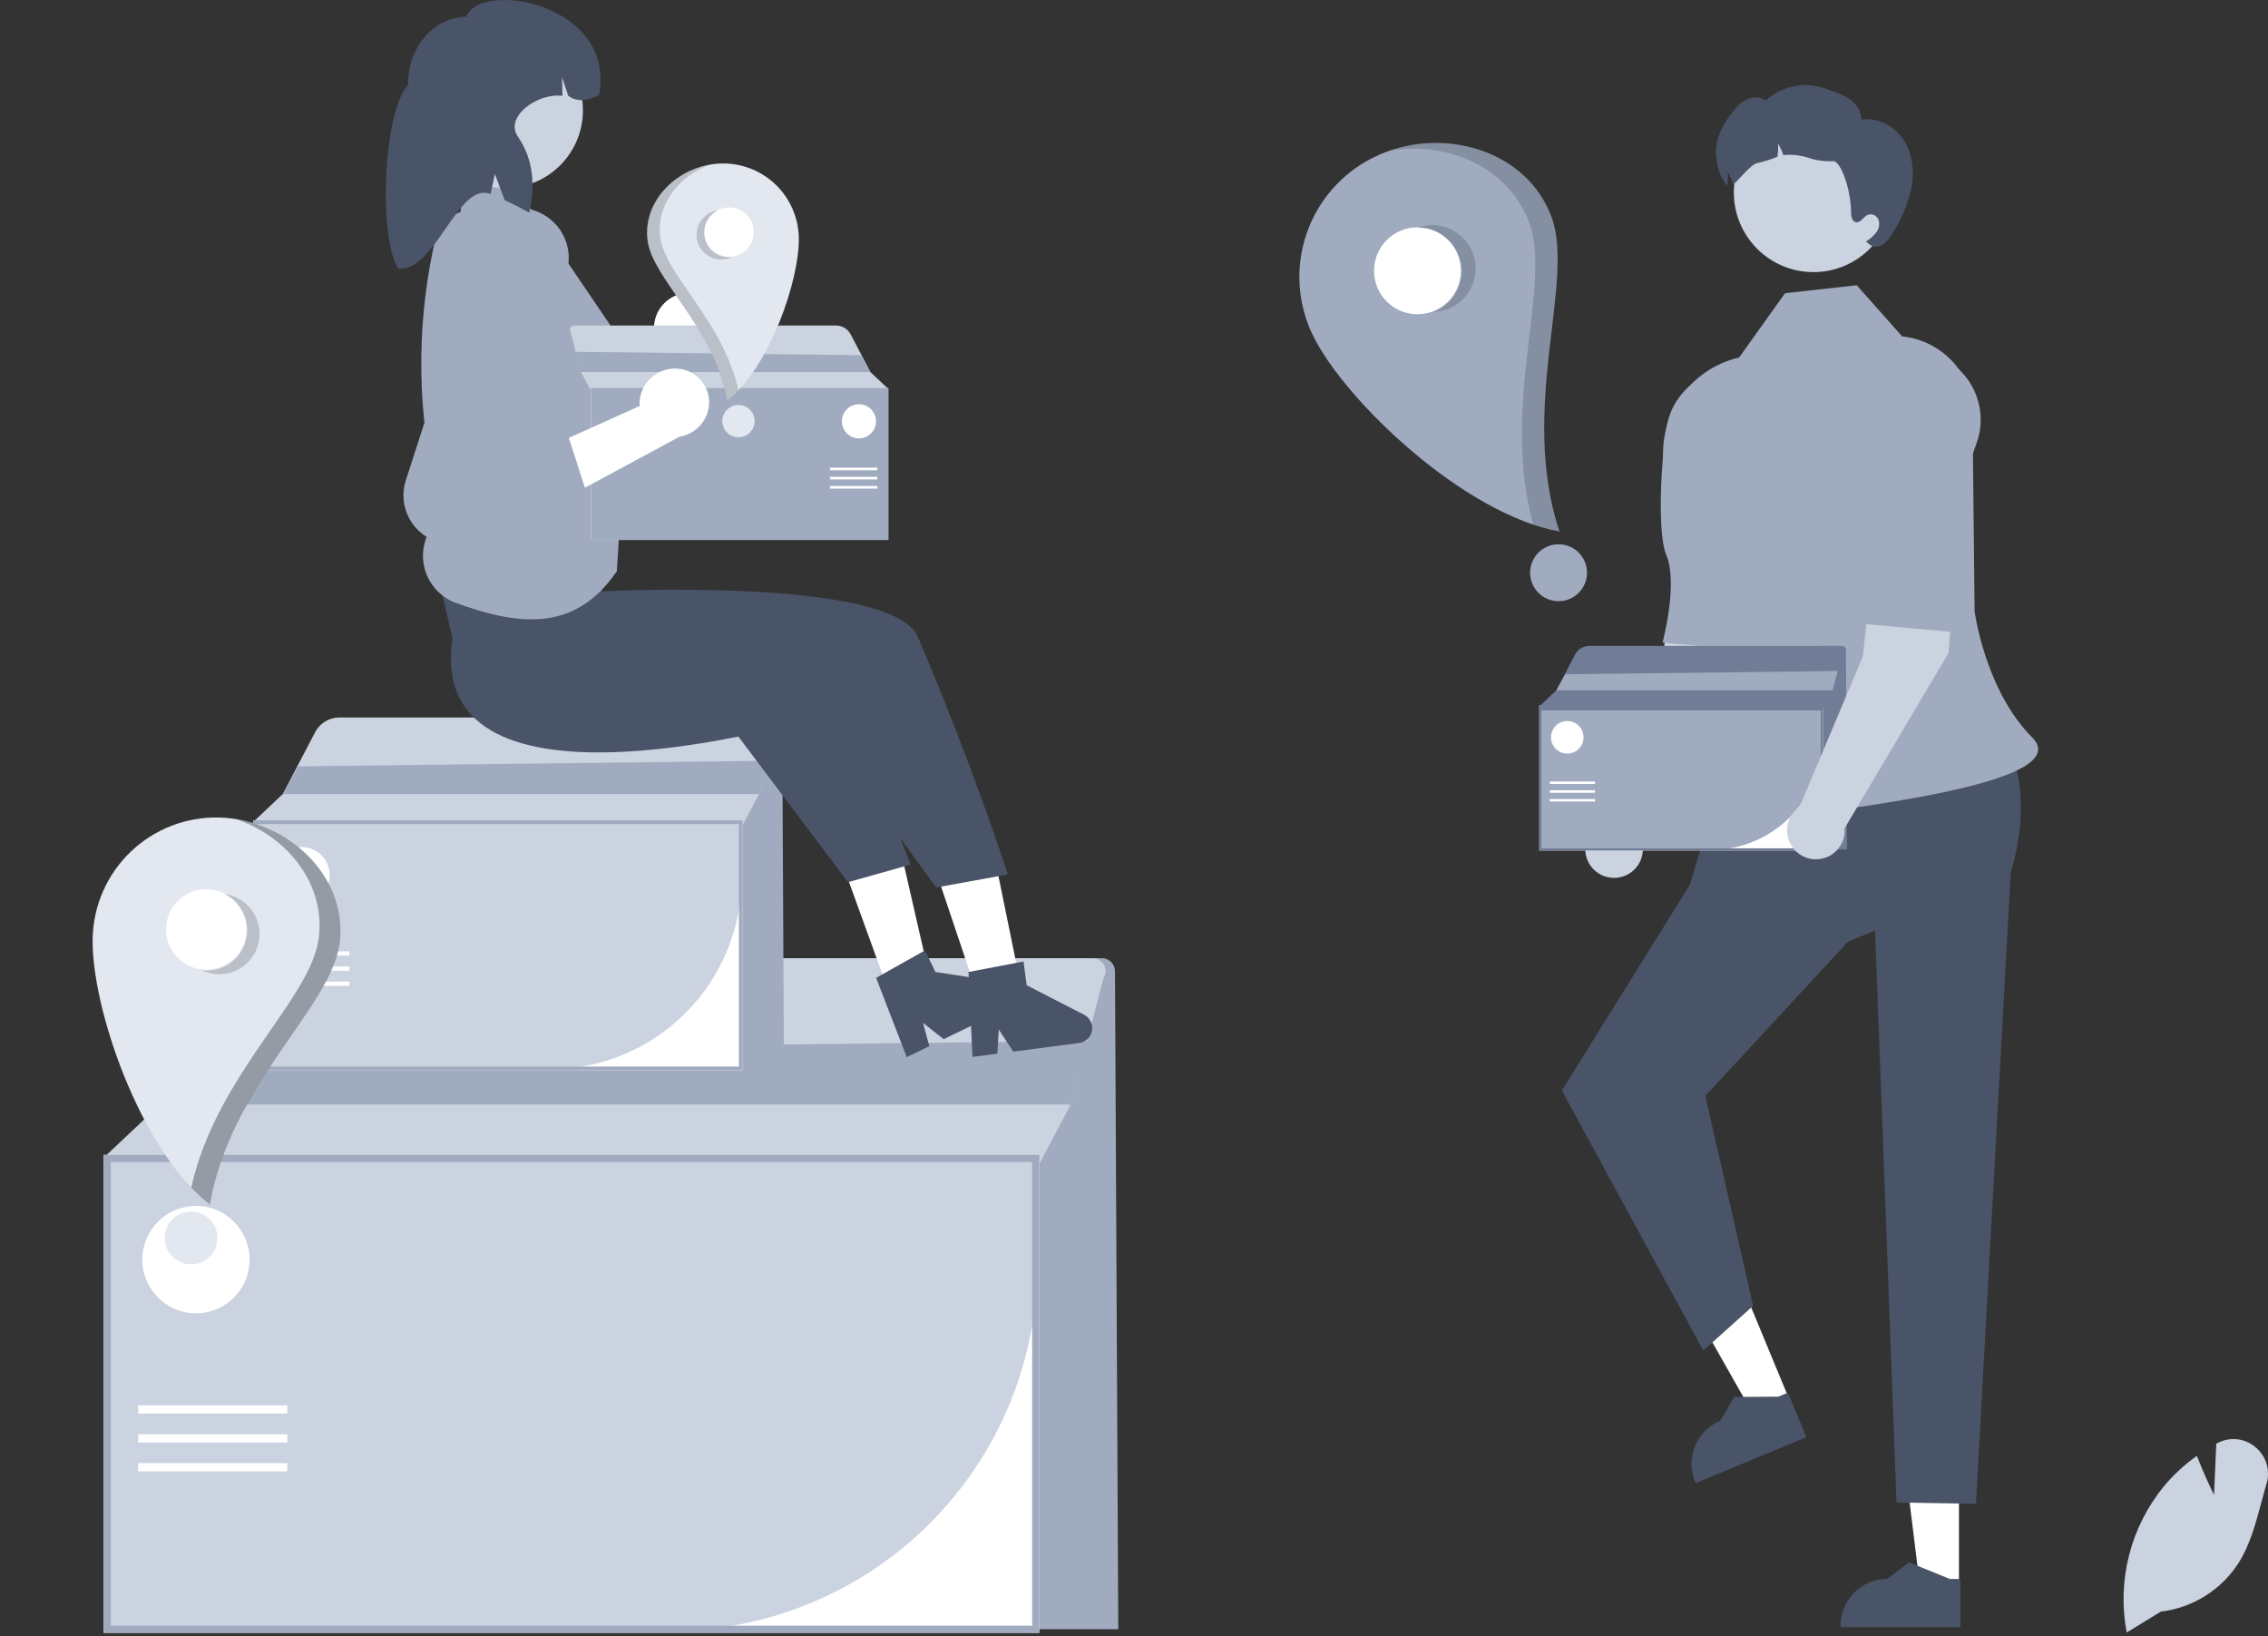 <svg width="348" height="251" viewBox="0 0 348 251" fill="none" xmlns="http://www.w3.org/2000/svg">
<rect x="0" y="0" width="348" height="251" fill="#333333" stroke="none"/>
<g clip-path="url(#clip0_2548_27006)">
<path d="M171.587 249.937H158.219V146.992H169.091C169.617 146.992 170.122 147.201 170.496 147.572C170.869 147.944 171.08 148.448 171.083 148.975L171.587 249.937Z" fill="#A0ABC0"/>
<path d="M159.464 250.486H15.906V177.172H159.464V250.486Z" fill="white"/>
<path d="M102.881 250.214H16.18V177.445H159.192V193.872C159.175 208.81 153.237 223.131 142.68 233.693C132.124 244.256 117.811 250.198 102.881 250.214Z" fill="#CBD2E0"/>
<path d="M169.407 149.916C169.335 150.053 169.279 150.197 169.24 150.347L164.29 169.439L158.92 179.613H16.453V177.079L24.564 169.439L34.026 151.33C34.444 150.53 34.992 149.806 35.649 149.188C37.147 147.778 39.127 146.992 41.184 146.992H167.646C167.989 146.992 168.327 147.081 168.625 147.25C168.924 147.419 169.175 147.662 169.352 147.957C169.529 148.251 169.627 148.586 169.637 148.929C169.647 149.273 169.567 149.613 169.407 149.916Z" fill="#CBD2E0"/>
<path d="M159.464 250.486H15.906V177.172H159.464V250.486ZM16.996 249.396H158.374V178.262H16.996V249.396Z" fill="#A0ABC0"/>
<path d="M166.933 159.684L164.288 169.439H24.562L29.077 161.319L166.933 159.684Z" fill="#A0ABC0"/>
<path d="M44.088 215.586H21.203V216.853H44.088V215.586Z" fill="white"/>
<path d="M44.088 220.023H21.203V221.291H44.088V220.023Z" fill="white"/>
<path d="M44.088 224.457H21.203V225.724H44.088V224.457Z" fill="white"/>
<path d="M30.067 201.472C34.614 201.472 38.299 197.785 38.299 193.236C38.299 188.687 34.614 185 30.067 185C25.521 185 21.836 188.687 21.836 193.236C21.836 197.785 25.521 201.472 30.067 201.472Z" fill="white"/>
<path d="M120.288 163.906H113.297V110.07H118.982C119.258 110.07 119.522 110.179 119.717 110.374C119.912 110.568 120.023 110.832 120.024 111.107L120.288 163.906Z" fill="#A0ABC0"/>
<path d="M113.949 164.192H38.875V125.852H113.949V164.192Z" fill="white"/>
<path d="M84.357 164.051H39.016V125.996H113.804V134.586C113.796 142.398 110.69 149.887 105.17 155.411C99.649 160.935 92.164 164.042 84.357 164.051Z" fill="#CBD2E0"/>
<path d="M119.144 111.6C119.106 111.671 119.077 111.746 119.057 111.825L116.468 121.809L113.66 127.13H39.156V125.804L43.398 121.809L48.346 112.339C48.565 111.92 48.852 111.542 49.195 111.219C49.978 110.481 51.014 110.07 52.089 110.07H118.223C118.402 110.07 118.579 110.117 118.735 110.205C118.892 110.293 119.022 110.421 119.115 110.575C119.208 110.728 119.259 110.904 119.264 111.083C119.269 111.263 119.228 111.441 119.144 111.6Z" fill="#CBD2E0"/>
<path d="M113.949 164.192H38.875V125.852H113.949V164.192ZM39.445 163.621H113.379V126.422H39.445V163.621Z" fill="#A0ABC0"/>
<path d="M117.851 116.711L116.468 121.812H43.398L45.759 117.566L117.851 116.711Z" fill="#A0ABC0"/>
<path d="M53.608 145.945H41.641V146.608H53.608V145.945Z" fill="white"/>
<path d="M53.608 148.266H41.641V148.928H53.608V148.266Z" fill="white"/>
<path d="M53.608 150.582H41.641V151.245H53.608V150.582Z" fill="white"/>
<path d="M46.281 138.563C48.659 138.563 50.586 136.635 50.586 134.256C50.586 131.878 48.659 129.949 46.281 129.949C43.904 129.949 41.977 131.878 41.977 134.256C41.977 136.635 43.904 138.563 46.281 138.563Z" fill="white"/>
<path d="M326.318 250.445L326.274 250.212C325.567 246.31 325.717 242.3 326.715 238.461C327.713 234.623 329.534 231.048 332.052 227.985C333.479 226.278 335.114 224.758 336.92 223.459L337.092 223.335L337.167 223.534C338.065 225.903 339.199 228.276 339.716 229.327L340.064 221.486L340.263 221.38C341.175 220.891 342.212 220.687 343.24 220.793C344.269 220.899 345.242 221.311 346.035 221.976C346.855 222.635 347.459 223.525 347.768 224.53C348.078 225.536 348.08 226.611 347.774 227.618C347.503 228.539 347.247 229.495 347 230.419C346.149 233.595 345.27 236.879 343.566 239.644C342.255 241.724 340.497 243.486 338.419 244.799C336.342 246.113 333.997 246.945 331.556 247.236L326.318 250.445Z" fill="#CBD2E0"/>
<path d="M269.358 84.352L259.435 82.93C256.078 88.545 254.886 103.491 254.886 103.491L245.174 126.588C244.53 127.025 244.014 127.624 243.675 128.325C243.337 129.025 243.189 129.803 243.246 130.578C243.304 131.354 243.564 132.101 244.002 132.744C244.44 133.387 245.039 133.904 245.739 134.241C246.44 134.579 247.217 134.726 247.992 134.668C248.768 134.609 249.514 134.348 250.156 133.909C250.798 133.47 251.313 132.87 251.65 132.169C251.987 131.468 252.133 130.69 252.074 129.914L268.02 103.031L269.358 84.352Z" fill="#CBD2E0"/>
<path d="M267.778 56.789C269.314 57.027 270.778 57.601 272.067 58.469C273.357 59.338 274.439 60.48 275.236 61.815C276.034 63.15 276.528 64.644 276.683 66.192C276.838 67.739 276.651 69.302 276.133 70.768L274.027 76.741C274.027 76.741 272.881 94.724 268.509 99.8L255.094 98.585C255.094 98.585 257.547 89.512 255.664 85.123C254.51 82.434 254.574 73.149 255.711 65.596C255.924 64.224 256.405 62.908 257.127 61.723C257.849 60.537 258.798 59.506 259.918 58.688C261.039 57.87 262.31 57.281 263.659 56.955C265.008 56.629 266.407 56.573 267.778 56.789Z" fill="#A0ABC0"/>
<path d="M300.579 243.384L294.602 243.383L291.758 220.312L300.581 220.313L300.579 243.384Z" fill="white"/>
<path d="M300.789 249.621L282.406 249.62V249.388C282.406 247.489 283.16 245.668 284.502 244.325C285.844 242.983 287.664 242.229 289.561 242.229L292.92 239.68L299.185 242.229L300.789 242.229L300.789 249.621Z" fill="#4A5468"/>
<path d="M274.591 214.788L269.069 217.078L257.609 196.858L265.76 193.477L274.591 214.788Z" fill="white"/>
<path d="M277.17 220.473L260.189 227.518L260.1 227.303C259.374 225.549 259.373 223.578 260.098 221.824C260.824 220.069 262.216 218.675 263.969 217.948L266.095 214.306L272.858 214.26L274.34 213.645L277.17 220.473Z" fill="#4A5468"/>
<path d="M307.407 112.141L264.984 116.575L259.309 135.7L239.656 167.3L261.355 207.19L268.997 200.327L261.662 168.116L283.556 144.466L287.707 142.742L291.003 230.5L303.192 230.701L308.526 133.865C311.089 125.311 310.317 118.247 307.407 112.141Z" fill="#4A5468"/>
<path d="M291.86 51.603L284.897 43.758L273.894 44.981L266.849 54.845C263.1 55.708 259.823 57.975 257.694 61.181C255.564 64.388 254.743 68.288 255.401 72.082C258.135 87.831 267.425 103.107 264.357 110.878C259.701 122.674 259.416 127.485 270.563 125.831C281.709 124.177 319.051 120.365 311.812 113.121C304.572 105.877 302.981 93.772 302.981 93.772L302.691 66.078C302.999 64.408 302.958 62.692 302.571 61.038C302.184 59.384 301.458 57.829 300.441 56.469C299.424 55.11 298.136 53.975 296.659 53.138C295.183 52.3 293.548 51.778 291.86 51.603Z" fill="#A0ABC0"/>
<path d="M278.253 41.746C284.998 41.746 290.467 36.275 290.467 29.525C290.467 22.776 284.998 17.305 278.253 17.305C271.507 17.305 266.039 22.776 266.039 29.525C266.039 36.275 271.507 41.746 278.253 41.746Z" fill="#CBD2E0"/>
<path d="M293.3 28.802C292.755 31.278 291.771 33.637 290.395 35.766C290.03 36.492 289.484 37.112 288.811 37.566C288.47 37.785 288.063 37.877 287.66 37.827C287.258 37.777 286.887 37.587 286.61 37.291L286.313 37.048C286.895 36.689 287.416 36.237 287.853 35.711C288.07 35.447 288.22 35.134 288.292 34.8C288.364 34.466 288.355 34.12 288.266 33.79C288.16 33.464 287.933 33.192 287.631 33.031C287.33 32.87 286.977 32.832 286.648 32.925C285.933 33.206 285.499 34.241 284.75 34.081C284.145 33.949 284.019 33.151 284.019 32.523C284.041 29.242 282.456 24.58 281.229 24.723C279.99 24.791 278.748 24.625 277.57 24.233C276.391 23.841 275.146 23.682 273.906 23.765C273.818 23.776 273.73 23.793 273.637 23.809C273.438 23.186 273.164 22.589 272.822 22.031C272.861 22.704 272.828 23.38 272.723 24.046C271.736 24.453 270.717 24.775 269.675 25.009C268.542 25.169 266.05 28.56 265.934 28.213C265.735 27.59 265.462 26.993 265.12 26.435C265.158 27.108 265.125 27.784 265.021 28.45C265.015 28.477 265.015 28.499 265.01 28.527C264.46 27.795 264.124 26.903 264.311 27.585C262.468 23.413 263.183 20.424 266.083 16.906C266.648 16.149 267.395 15.549 268.256 15.161C268.687 14.972 269.159 14.896 269.627 14.943C270.096 14.989 270.544 15.155 270.93 15.425C272.112 14.34 273.563 13.592 275.132 13.257C276.701 12.922 278.332 13.013 279.854 13.52C282.874 14.572 285.201 15.188 285.664 18.359C288.161 17.957 290.731 19.378 292.106 21.497C293.476 23.622 293.757 26.319 293.3 28.802Z" fill="#4A5468"/>
<path d="M283.398 130.307H279.344V99.09H282.641C282.8 99.09 282.953 99.153 283.067 99.266C283.18 99.379 283.244 99.531 283.245 99.691L283.398 130.307Z" fill="#717D96"/>
<path d="M279.72 130.474H236.188V108.242H279.72V130.474Z" fill="white"/>
<path d="M262.565 130.387H236.273V108.32H279.641V113.302C279.636 117.831 277.835 122.174 274.634 125.377C271.433 128.58 267.092 130.382 262.565 130.387Z" fill="#A0ABC0"/>
<path d="M282.734 99.977C282.712 100.018 282.695 100.062 282.683 100.107L281.182 105.897L279.554 108.982H236.352V108.213L238.811 105.897L241.68 100.405C241.807 100.163 241.973 99.943 242.173 99.756C242.627 99.328 243.227 99.09 243.851 99.09H282.199C282.304 99.09 282.406 99.117 282.497 99.168C282.587 99.219 282.663 99.293 282.717 99.382C282.771 99.472 282.8 99.573 282.803 99.677C282.806 99.781 282.782 99.885 282.734 99.977Z" fill="#717D96"/>
<path d="M279.72 130.474H236.188V108.242H279.72V130.474ZM236.518 130.144H279.39V108.573H236.518V130.144Z" fill="#717D96"/>
<path d="M281.985 102.938L281.183 105.896H238.812L240.181 103.434L281.985 102.938Z" fill="#A0ABC0"/>
<path d="M244.736 119.891H237.797V120.275H244.736V119.891Z" fill="white"/>
<path d="M244.736 121.234H237.797V121.619H244.736V121.234Z" fill="white"/>
<path d="M244.736 122.578H237.797V122.962H244.736V122.578Z" fill="white"/>
<path d="M240.48 115.608C241.859 115.608 242.977 114.49 242.977 113.111C242.977 111.731 241.859 110.613 240.48 110.613C239.102 110.613 237.984 111.731 237.984 113.111C237.984 114.49 239.102 115.608 240.48 115.608Z" fill="white"/>
<path d="M300.327 81.5L290.403 80.078C287.047 85.694 285.854 100.64 285.854 100.64L276.142 123.737C275.499 124.174 274.982 124.773 274.644 125.473C274.306 126.174 274.158 126.951 274.215 127.727C274.273 128.503 274.533 129.25 274.971 129.893C275.408 130.536 276.008 131.052 276.708 131.39C277.409 131.727 278.186 131.875 278.961 131.816C279.736 131.758 280.483 131.496 281.125 131.058C281.767 130.619 282.282 130.019 282.619 129.317C282.955 128.616 283.102 127.839 283.042 127.063L298.989 100.179L300.327 81.5Z" fill="#CBD2E0"/>
<path d="M294.955 53.931C296.491 54.169 297.956 54.743 299.245 55.612C300.534 56.48 301.616 57.623 302.414 58.958C303.212 60.292 303.706 61.786 303.861 63.334C304.016 64.881 303.828 66.444 303.311 67.911L301.205 73.883C301.205 73.883 303.858 91.866 299.486 96.942L286.07 95.727C286.07 95.727 288.523 86.654 286.64 82.265C285.487 79.576 285.551 70.291 286.687 62.738C287.555 56.97 289.194 53.038 294.955 53.931Z" fill="#A0ABC0"/>
<path d="M210.687 24.179C205.838 26.598 202.149 30.846 200.43 35.987C198.711 41.128 199.104 46.742 201.522 51.593C206.558 61.696 224.754 78.925 239.272 81.528C233.027 62.556 241.71 43.271 238.086 33.348C234.212 22.745 220.783 19.141 210.687 24.179Z" fill="#A0ABC0"/>
<path d="M217.491 48.208C221.17 48.208 224.153 45.223 224.153 41.541C224.153 37.86 221.17 34.875 217.491 34.875C213.811 34.875 210.828 37.86 210.828 41.541C210.828 45.223 213.811 48.208 217.491 48.208Z" fill="white"/>
<path d="M239.145 92.229C241.555 92.229 243.509 90.274 243.509 87.862C243.509 85.451 241.555 83.496 239.145 83.496C236.735 83.496 234.781 85.451 234.781 87.862C234.781 90.274 236.735 92.229 239.145 92.229Z" fill="#A0ABC0"/>
<path opacity="0.2" d="M219.524 34.531C220.399 34.501 221.271 34.643 222.091 34.95C222.91 35.258 223.662 35.723 224.302 36.321C224.942 36.919 225.457 37.637 225.82 38.434C226.182 39.231 226.384 40.092 226.414 40.968C226.443 41.843 226.3 42.716 225.993 43.536C225.685 44.356 225.219 45.107 224.621 45.747C224.023 46.387 223.305 46.902 222.508 47.264C221.711 47.626 220.85 47.827 219.975 47.856C221.458 47.304 222.696 46.243 223.468 44.861C224.24 43.479 224.495 41.868 224.188 40.315C223.88 38.762 223.031 37.369 221.791 36.386C220.552 35.403 219.003 34.893 217.422 34.947C218.095 34.696 218.805 34.556 219.524 34.531Z" fill="#1A202C"/>
<path opacity="0.2" d="M238.117 33.351C241.741 43.274 233.058 62.559 239.303 81.531C237.933 81.279 236.583 80.925 235.265 80.474C230.177 62.133 238.163 43.806 234.66 34.219C231.526 25.638 222.133 21.642 213.312 23.1C222.993 19.796 234.567 23.634 238.117 33.351Z" fill="#1A202C"/>
<path d="M33.596 125.416C28.577 125.295 23.715 127.174 20.081 130.64C16.447 134.106 14.338 138.874 14.217 143.896C13.966 154.353 21.408 176.354 32.171 184.781C35.273 166.534 50.737 154.504 52.065 144.805C53.485 134.442 44.047 125.667 33.596 125.416Z" fill="#E2E7F0"/>
<path d="M31.65 148.76C35.06 148.76 37.824 145.995 37.824 142.583C37.824 139.172 35.06 136.406 31.65 136.406C28.241 136.406 25.477 139.172 25.477 142.583C25.477 145.995 28.241 148.76 31.65 148.76Z" fill="white"/>
<path d="M29.325 193.959C31.558 193.959 33.368 192.147 33.368 189.913C33.368 187.679 31.558 185.867 29.325 185.867C27.092 185.867 25.281 187.679 25.281 189.913C25.281 192.147 27.092 193.959 29.325 193.959Z" fill="#E2E7F0"/>
<path opacity="0.2" d="M36.354 137.727C37.827 138.443 38.954 139.716 39.489 141.264C40.023 142.813 39.921 144.51 39.205 145.983C38.85 146.713 38.356 147.365 37.749 147.903C37.142 148.441 36.436 148.855 35.67 149.12C34.122 149.655 32.425 149.552 30.953 148.836C32.407 149.027 33.88 148.694 35.111 147.897C36.342 147.1 37.248 145.891 37.669 144.486C38.09 143.081 37.998 141.572 37.408 140.229C36.819 138.886 35.771 137.797 34.453 137.156C35.113 137.243 35.755 137.435 36.354 137.727Z" fill="#1A202C"/>
<path opacity="0.38" d="M52.095 144.822C50.767 154.521 35.303 166.551 32.201 184.798C31.188 183.998 30.236 183.123 29.352 182.181C33.127 164.953 47.605 153.406 48.889 144.035C50.038 135.648 44.075 128.302 36.219 125.672C45.579 127.164 53.397 135.325 52.095 144.822Z" fill="#1A202C"/>
<path d="M105.415 44.929C104.004 45.021 102.685 45.661 101.739 46.711C100.792 47.762 100.293 49.14 100.346 50.554C100.362 50.841 100.401 51.126 100.464 51.407L84.445 61.504L93.301 65.423L107.155 55.234C108.298 54.884 109.293 54.166 109.985 53.191C110.677 52.216 111.027 51.039 110.981 49.845C110.948 49.165 110.781 48.498 110.491 47.883C110.201 47.268 109.792 46.716 109.288 46.258C108.785 45.801 108.196 45.448 107.556 45.218C106.915 44.988 106.236 44.887 105.557 44.92C105.509 44.922 105.462 44.925 105.415 44.929Z" fill="white"/>
<path d="M89.967 56.915L93.937 65.111L78.24 75.218C77.124 75.943 75.84 76.371 74.511 76.46C73.183 76.549 71.853 76.296 70.65 75.727C69.187 75.026 67.991 73.868 67.242 72.428C66.494 70.988 66.234 69.343 66.501 67.742L71.594 38.648C71.936 36.612 73.044 34.784 74.692 33.541C76.339 32.298 78.4 31.734 80.45 31.965C81.449 32.074 82.417 32.379 83.297 32.862C84.178 33.346 84.956 33.998 85.585 34.782C86.213 35.566 86.682 36.466 86.963 37.431C87.245 38.396 87.333 39.407 87.224 40.406C87.215 40.485 87.206 40.564 87.194 40.642C87.156 40.922 87.102 41.199 87.034 41.473L81.474 62.164L89.967 56.915Z" fill="#A0ABC0"/>
<path d="M91.081 69.621H68.633V92.082H91.081V69.621Z" fill="#CBD2E0"/>
<path d="M144.32 135.772L152.893 132.887L157.668 156.236L151.858 158.191L144.32 135.772Z" fill="white"/>
<path d="M129.789 133.979L138.293 130.895L143.609 154.126L137.847 156.216L129.789 133.979Z" fill="white"/>
<path d="M69.437 97.951C64.938 127.964 124.854 110.22 124.854 110.22L143.64 136.15L154.638 134.149C154.638 134.149 149.69 118.583 140.851 97.715C136.927 88.448 92.359 90.712 92.359 90.712L91.434 83.445L65.938 82.945L69.437 97.951Z" fill="#4A5468"/>
<path d="M112.719 112.231L126.574 103.598C136.717 123.863 139.706 132.639 139.706 132.639L130.117 135.337L112.719 112.231Z" fill="#4A5468"/>
<path d="M82.263 33.122L77.744 27.311L71.299 27.031L70.656 32.497L67.462 33.97C64.273 46.092 63.781 58.766 66.019 71.099C66.447 71.502 66.76 72.012 66.925 72.577C67.09 73.141 67.102 73.74 66.959 74.31L66.752 75.136L66.771 75.166C67.451 76.239 67.681 77.537 67.413 78.778L65.888 81.49C65.341 82.465 65.012 83.547 64.925 84.662C64.839 85.778 64.996 86.898 65.385 87.946C65.775 88.994 66.389 89.945 67.183 90.732C67.977 91.519 68.933 92.123 69.984 92.503C79.359 95.903 88.148 97.17 94.649 87.629L96.694 54.38L82.263 33.122Z" fill="#A0ABC0"/>
<path d="M77.526 28.855C84.108 28.855 89.444 23.517 89.444 16.932C89.444 10.346 84.108 5.008 77.526 5.008C70.945 5.008 65.609 10.346 65.609 16.932C65.609 23.517 70.945 28.855 77.526 28.855Z" fill="#CBD2E0"/>
<path d="M71.551 2.558C66.505 2.655 62.503 7.338 62.612 13.018C58.878 16.916 57.974 36.091 61.094 41.192C66.801 41.855 70.273 27.727 75.278 29.769L75.937 26.686L77.432 30.701C78.704 31.288 79.966 31.932 81.219 32.633C82.12 28.501 81.896 24.485 79.477 20.987C77.327 17.879 82.558 14.189 86.3 14.711L86.245 11.856L87.185 14.694C88.643 15.766 90.256 15.378 91.911 14.603C94.593 0.652 73.824 -3.163 71.551 2.558Z" fill="#4A5468"/>
<path d="M149.218 162.14L153.038 161.641L153.249 157.944L155.466 161.324L165.597 160C166.082 159.936 166.535 159.719 166.888 159.38C167.242 159.041 167.478 158.598 167.562 158.115C167.646 157.632 167.573 157.135 167.355 156.697C167.137 156.258 166.784 155.901 166.348 155.677L157.528 151.144L157.052 147.496L148.609 149.116L149.218 162.14Z" fill="#4A5468"/>
<path d="M139.129 162.173L142.594 160.49L141.624 156.916L144.796 159.42L153.987 154.954C154.427 154.74 154.788 154.391 155.016 153.957C155.244 153.524 155.328 153.029 155.255 152.544C155.181 152.06 154.956 151.611 154.61 151.264C154.264 150.917 153.816 150.69 153.332 150.616L143.532 149.11L141.926 145.801L134.43 150.012L139.129 162.173Z" fill="#4A5468"/>
<path d="M86.82 82.659H91.069V49.938H87.614C87.446 49.938 87.286 50.004 87.167 50.122C87.049 50.24 86.981 50.4 86.981 50.568L86.82 82.659Z" fill="#A0ABC0"/>
<path d="M90.672 59.531H136.302V82.834H90.672V59.531Z" fill="white"/>
<path d="M90.758 64.838V59.617H136.214V82.747H108.656C103.911 82.742 99.362 80.853 96.006 77.496C92.651 74.138 90.763 69.586 90.758 64.838Z" fill="#CBD2E0"/>
<path d="M87.511 50.867C87.534 50.91 87.552 50.956 87.564 51.004L89.137 57.072L90.844 60.306H136.127V59.501L133.549 57.072L130.542 51.316C130.409 51.062 130.234 50.832 130.026 50.636C129.55 50.187 128.92 49.938 128.266 49.938H88.071C87.962 49.938 87.854 49.966 87.759 50.019C87.664 50.073 87.585 50.151 87.528 50.244C87.472 50.337 87.441 50.444 87.438 50.553C87.435 50.662 87.46 50.77 87.511 50.867Z" fill="#CBD2E0"/>
<path d="M90.672 59.531H136.302V82.834H90.672V59.531ZM135.955 82.488H91.018V59.878H135.955L135.955 82.488Z" fill="#A0ABC0"/>
<path d="M88.297 53.973L89.138 57.074H133.549L132.114 54.493L88.297 53.973Z" fill="#A0ABC0"/>
<path d="M134.618 71.742H127.344V72.145H134.618V71.742Z" fill="white"/>
<path d="M134.618 73.148H127.344V73.551H134.618V73.148Z" fill="white"/>
<path d="M134.618 74.559H127.344V74.961H134.618V74.559Z" fill="white"/>
<path d="M131.796 67.255C133.241 67.255 134.412 66.083 134.412 64.637C134.412 63.192 133.241 62.02 131.796 62.02C130.351 62.02 129.18 63.192 129.18 64.637C129.18 66.083 130.351 67.255 131.796 67.255Z" fill="white"/>
<path d="M110.693 25.081C113.769 25.008 116.748 26.159 118.974 28.283C121.201 30.406 122.494 33.328 122.568 36.405C122.721 42.813 118.162 56.294 111.566 61.457C109.666 50.277 100.19 42.905 99.376 36.962C98.506 30.612 104.289 25.235 110.693 25.081Z" fill="#E2E7F0"/>
<path d="M111.884 39.386C113.974 39.386 115.667 37.692 115.667 35.601C115.667 33.511 113.974 31.816 111.884 31.816C109.795 31.816 108.102 33.511 108.102 35.601C108.102 37.692 109.795 39.386 111.884 39.386Z" fill="white"/>
<path d="M113.314 67.083C114.682 67.083 115.791 65.973 115.791 64.604C115.791 63.235 114.682 62.125 113.314 62.125C111.945 62.125 110.836 63.235 110.836 64.604C110.836 65.973 111.945 67.083 113.314 67.083Z" fill="#E2E7F0"/>
<path opacity="0.2" d="M109.003 32.623C108.556 32.84 108.157 33.144 107.827 33.516C107.498 33.888 107.245 34.321 107.082 34.791C106.92 35.26 106.852 35.758 106.882 36.254C106.912 36.75 107.039 37.235 107.256 37.682C107.473 38.129 107.777 38.529 108.148 38.859C108.52 39.188 108.953 39.442 109.423 39.604C109.892 39.766 110.389 39.834 110.885 39.805C111.381 39.775 111.866 39.648 112.313 39.43C111.422 39.547 110.519 39.343 109.765 38.855C109.011 38.366 108.455 37.626 108.197 36.765C107.939 35.904 107.996 34.979 108.357 34.156C108.718 33.333 109.36 32.666 110.168 32.273C109.763 32.326 109.37 32.444 109.003 32.623Z" fill="#1A202C"/>
<path opacity="0.2" d="M99.361 36.973C100.175 42.916 109.65 50.287 111.551 61.468C112.171 60.977 112.755 60.441 113.297 59.864C110.983 49.308 102.112 42.232 101.325 36.49C100.621 31.351 104.275 26.85 109.088 25.238C103.353 26.152 98.563 31.153 99.361 36.973Z" fill="#1A202C"/>
<path d="M103.957 56.554C102.547 56.449 101.152 56.9 100.069 57.808C98.986 58.717 98.3 60.013 98.157 61.42C98.132 61.707 98.132 61.995 98.155 62.281L80.891 70.056L89.117 75.167L104.25 67C105.43 66.813 106.516 66.24 107.336 65.371C108.157 64.501 108.667 63.385 108.787 62.195C108.911 60.826 108.487 59.464 107.608 58.408C106.729 57.352 105.466 56.689 104.099 56.565C104.051 56.561 104.004 56.557 103.957 56.554Z" fill="white"/>
<path d="M86.992 66.28L89.787 74.948L72.84 82.777C71.633 83.34 70.302 83.585 68.975 83.489C67.646 83.392 66.365 82.958 65.252 82.226C63.9 81.329 62.877 80.016 62.335 78.486C61.794 76.956 61.764 75.291 62.251 73.743L71.331 45.638C71.952 43.669 73.304 42.013 75.108 41.011C76.912 40.009 79.031 39.736 81.029 40.249C82.003 40.496 82.919 40.933 83.724 41.534C84.53 42.135 85.209 42.889 85.723 43.752C86.237 44.616 86.576 45.573 86.721 46.567C86.865 47.562 86.813 48.576 86.566 49.55C86.547 49.627 86.526 49.704 86.504 49.78C86.427 50.052 86.336 50.319 86.23 50.58L77.853 70.299L86.992 66.28Z" fill="#A0ABC0"/>
</g>
<defs>
<clipPath id="clip0_2548_27006">
<rect width="348" height="251" fill="white"/>
</clipPath>
</defs>
</svg>
